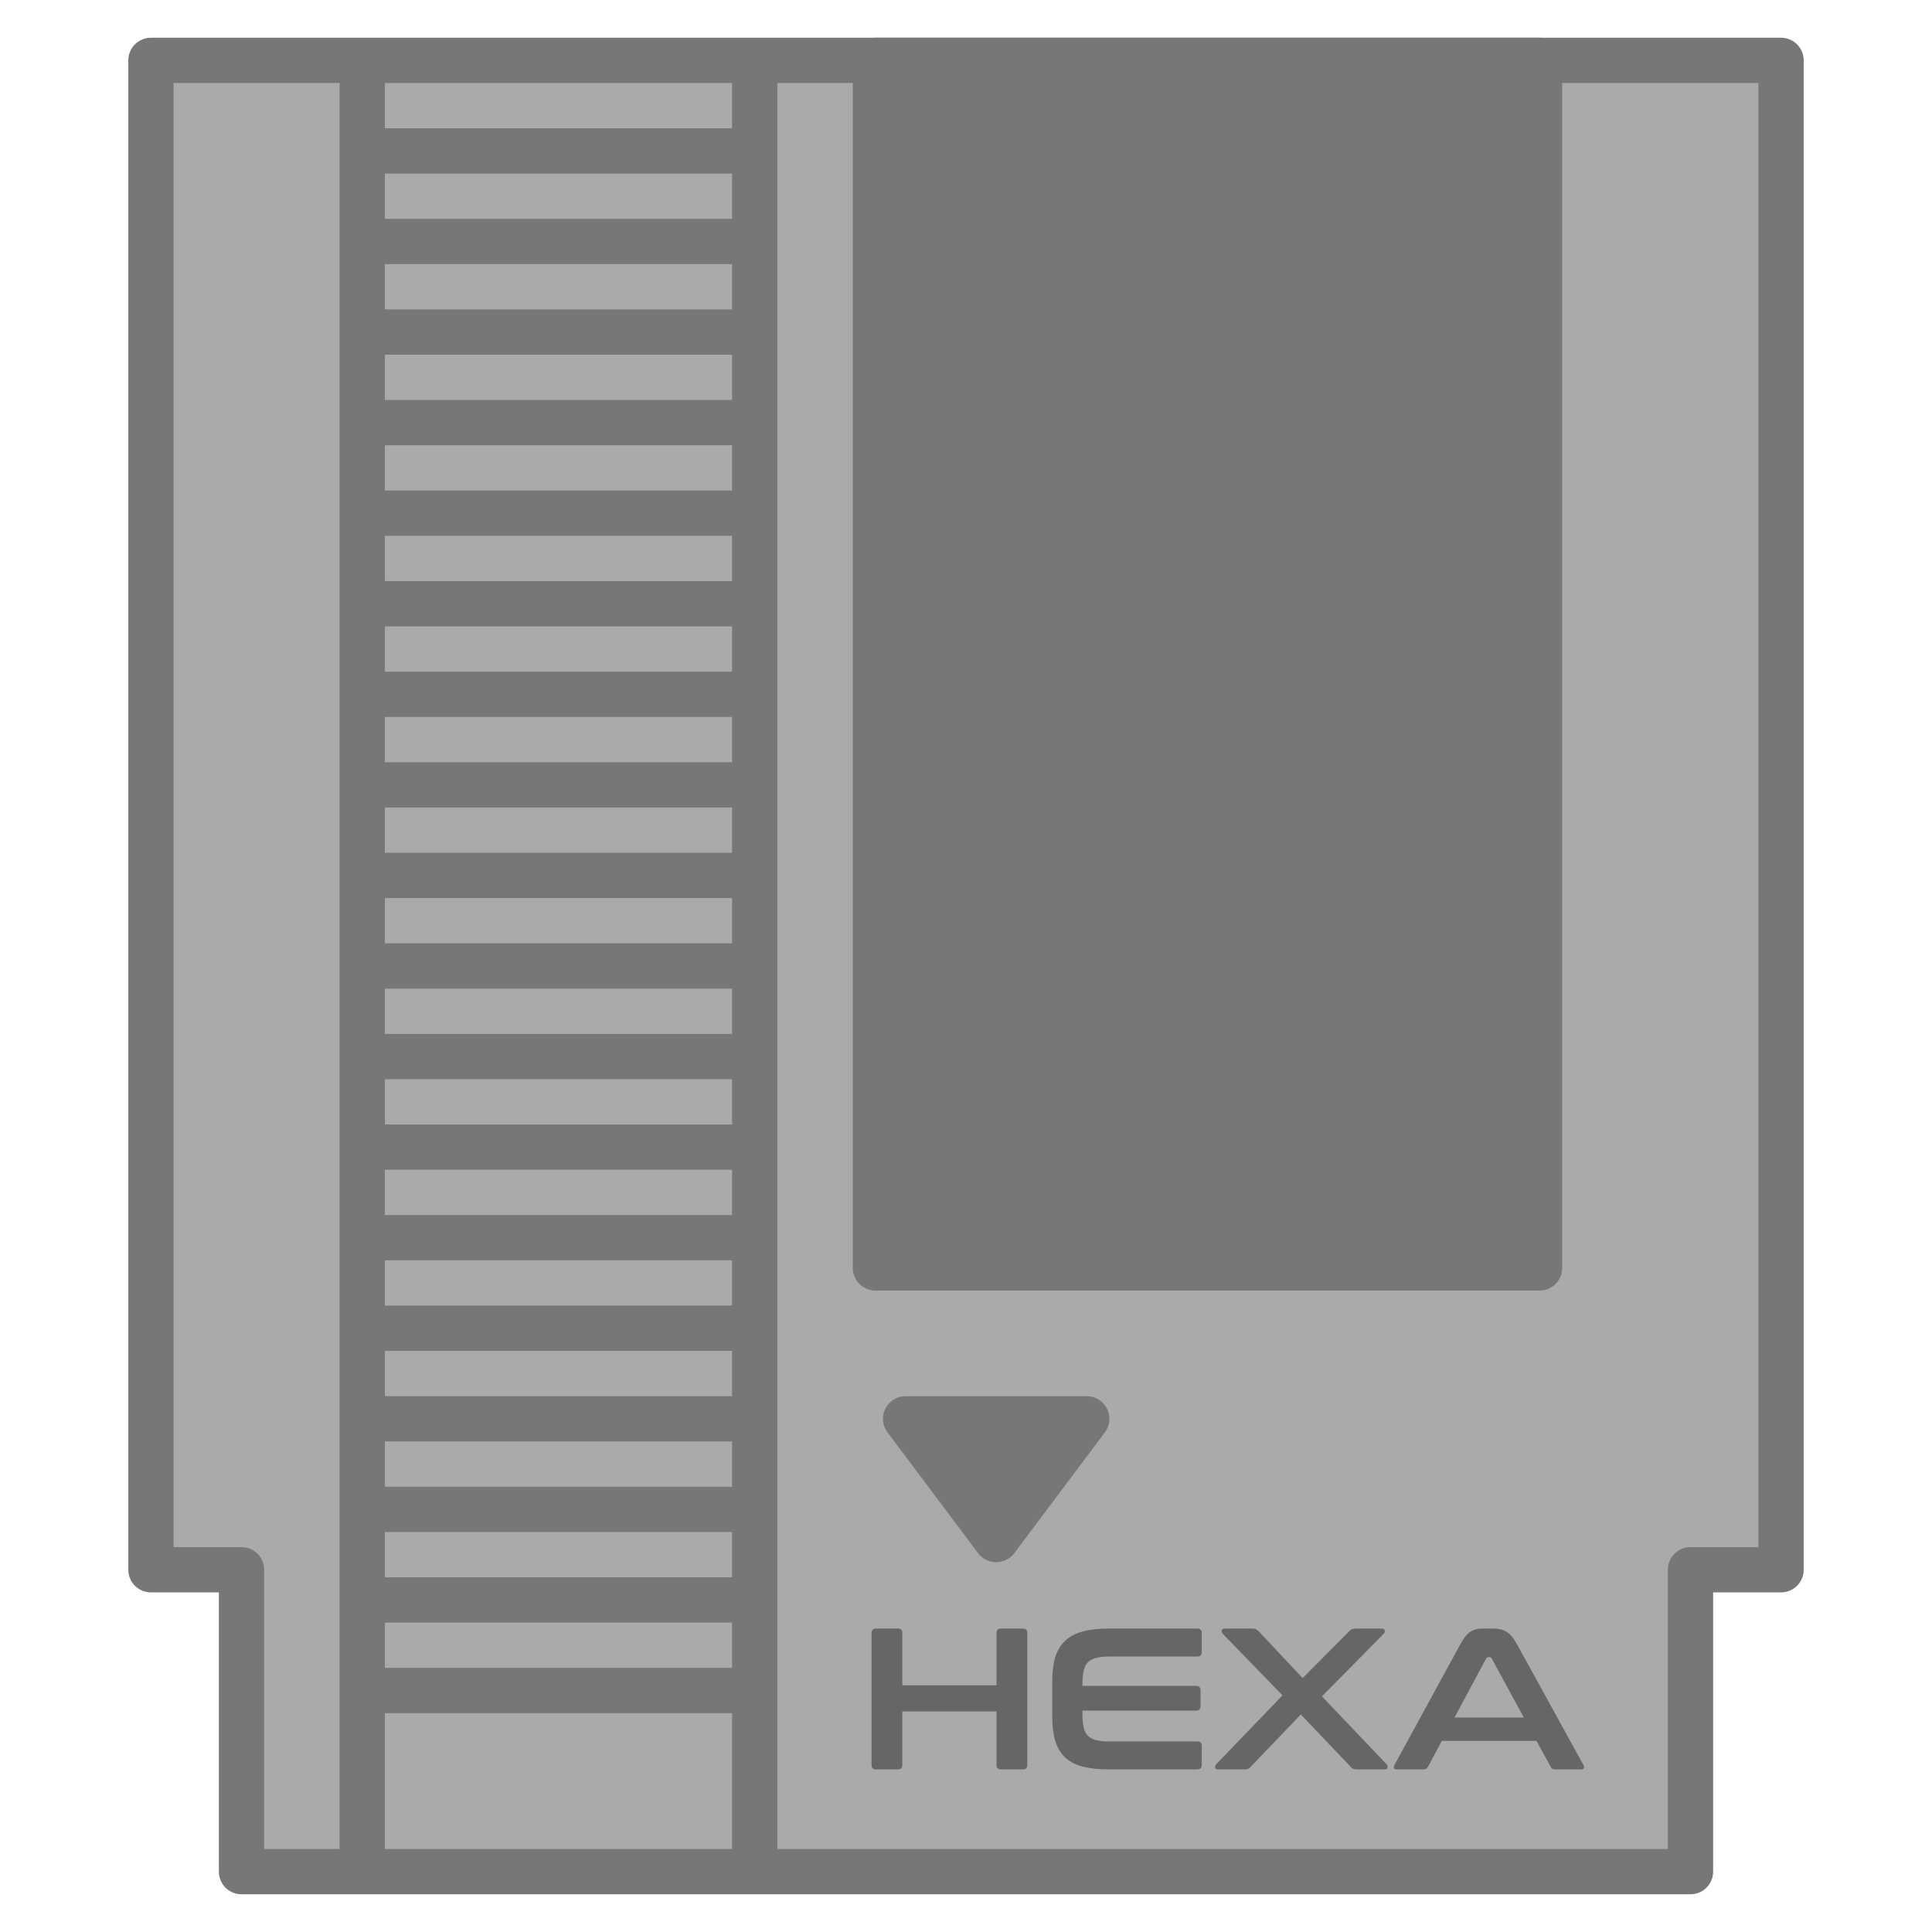 <?xml version="1.0" encoding="UTF-8" standalone="no"?>
<svg
   width="128"
   height="128"
   version="1.1"
   viewBox="0 0 128 128"
   id="svg48"
   sodipodi:docname="cartridge.svg"
   inkscape:version="1.1.2 (0a00cf5339, 2022-02-04, custom)"
   xmlns:inkscape="http://www.inkscape.org/namespaces/inkscape"
   xmlns:sodipodi="http://sodipodi.sourceforge.net/DTD/sodipodi-0.dtd"
   xmlns="http://www.w3.org/2000/svg"
   xmlns:svg="http://www.w3.org/2000/svg">
  <defs
     id="defs52" />
  <sodipodi:namedview
     id="namedview50"
     pagecolor="#ffffff"
     bordercolor="#666666"
     borderopacity="1.0"
     inkscape:pageshadow="2"
     inkscape:pageopacity="0.0"
     inkscape:pagecheckerboard="0"
     showgrid="false"
     inkscape:zoom="2.8229029"
     inkscape:cx="67.12948"
     inkscape:cy="65.889621"
     inkscape:window-width="1366"
     inkscape:window-height="697"
     inkscape:window-x="-8"
     inkscape:window-y="-8"
     inkscape:window-maximized="1"
     inkscape:current-layer="svg48" />
  <path
     fill="#aaa"
     stroke="#777"
     stroke-linejoin="round"
     stroke-width="3"
     d="m10 4 h108 v100 h-6 v20 h-96 v-20 h-6 v-100 z"
     id="path2" />
  <path
     fill="#777"
     stroke="#777"
     stroke-linejoin="round"
     stroke-width="3"
     d="m60 94 h12 l-6 8 l-6 -8 z"
     id="path4" />
  <path
     fill="#777"
     stroke="#777"
     stroke-linejoin="round"
     stroke-width="3"
     d="m58 4 h44 v80 h-44 v-80 z"
     id="path6" />
  <line
     stroke="#777"
     stroke-width="3"
     x1="24"
     y1="4"
     x2="24"
     y2="124"
     id="line8" />
  <line
     stroke="#777"
     stroke-width="3"
     x1="50"
     y1="4"
     x2="50"
     y2="124"
     id="line10" />
  <line
     stroke="#777"
     stroke-width="3"
     x1="24"
     y1="10"
     x2="50"
     y2="10"
     id="line12" />
  <line
     stroke="#777"
     stroke-width="3"
     x1="24"
     y1="16"
     x2="50"
     y2="16"
     id="line14" />
  <line
     stroke="#777"
     stroke-width="3"
     x1="24"
     y1="22"
     x2="50"
     y2="22"
     id="line16" />
  <line
     stroke="#777"
     stroke-width="3"
     x1="24"
     y1="28"
     x2="50"
     y2="28"
     id="line18" />
  <line
     stroke="#777"
     stroke-width="3"
     x1="24"
     y1="34"
     x2="50"
     y2="34"
     id="line20" />
  <line
     stroke="#777"
     stroke-width="3"
     x1="24"
     y1="40"
     x2="50"
     y2="40"
     id="line22" />
  <line
     stroke="#777"
     stroke-width="3"
     x1="24"
     y1="46"
     x2="50"
     y2="46"
     id="line24" />
  <line
     stroke="#777"
     stroke-width="3"
     x1="24"
     y1="52"
     x2="50"
     y2="52"
     id="line26" />
  <line
     stroke="#777"
     stroke-width="3"
     x1="24"
     y1="58"
     x2="50"
     y2="58"
     id="line28" />
  <line
     stroke="#777"
     stroke-width="3"
     x1="24"
     y1="64"
     x2="50"
     y2="64"
     id="line30" />
  <line
     stroke="#777"
     stroke-width="3"
     x1="24"
     y1="70"
     x2="50"
     y2="70"
     id="line32" />
  <line
     stroke="#777"
     stroke-width="3"
     x1="24"
     y1="76"
     x2="50"
     y2="76"
     id="line34" />
  <line
     stroke="#777"
     stroke-width="3"
     x1="24"
     y1="82"
     x2="50"
     y2="82"
     id="line36" />
  <line
     stroke="#777"
     stroke-width="3"
     x1="24"
     y1="88"
     x2="50"
     y2="88"
     id="line38" />
  <line
     stroke="#777"
     stroke-width="3"
     x1="24"
     y1="94"
     x2="50"
     y2="94"
     id="line40" />
  <line
     stroke="#777"
     stroke-width="3"
     x1="24"
     y1="100"
     x2="50"
     y2="100"
     id="line42" />
  <line
     stroke="#777"
     stroke-width="3"
     x1="24"
     y1="106"
     x2="50"
     y2="106"
     id="line44" />
  <line
     stroke="#777"
     stroke-width="3"
     x1="24"
     y1="112"
     x2="50"
     y2="112"
     id="line46" />
  <g
     aria-label="HEXA"
     id="text3372"
     style="font-size:13.333px;line-height:1.25;font-family:Conthrax;-inkscape-font-specification:'Conthrax, Normal';fill:#666666">
    <path
       d="m 59.488,107.896 q 0.293,0 0.293,0.293 v 3.467 h 6.24 V 108.189 q 0,-0.293 0.293,-0.293 h 1.44 q 0.307,0 0.307,0.293 v 8.747 q 0,0.293 -0.307,0.293 h -1.44 q -0.293,0 -0.293,-0.293 v -3.547 H 59.781 v 3.547 q 0,0.293 -0.293,0.293 h -1.44 q -0.307,0 -0.307,-0.293 V 108.189 q 0,-0.293 0.307,-0.293 z"
       id="path4530"
       style="fill:#666666" />
    <path
       d="m 79.314,107.896 q 0.307,0 0.307,0.293 v 1.267 q 0,0.293 -0.307,0.293 h -5.827 q -0.52,0 -0.867,0.093 -0.333,0.08 -0.547,0.293 -0.2,0.2 -0.28,0.56 -0.08,0.347 -0.08,0.867 v 0.133 h 7.533 q 0.293,0 0.293,0.293 v 1.053 q 0,0.293 -0.293,0.293 h -7.533 v 0.227 q 0,0.52 0.08,0.88 0.08,0.347 0.28,0.56 0.213,0.2 0.547,0.293 0.347,0.08 0.867,0.08 h 5.827 q 0.307,0 0.307,0.293 v 1.267 q 0,0.293 -0.307,0.293 h -5.867 q -1.013,0 -1.72,-0.187 -0.707,-0.187 -1.16,-0.6 -0.44,-0.427 -0.653,-1.093 -0.2,-0.68 -0.2,-1.64 v -2.293 q 0,-0.96 0.2,-1.627 0.213,-0.667 0.653,-1.08 0.453,-0.427 1.16,-0.613 0.707,-0.2 1.72,-0.2 z"
       id="path4532"
       style="fill:#666666" />
    <path
       d="m 91.541,107.896 q 0.187,0 0.2,0.133 0.027,0.12 -0.067,0.213 l -4.093,4.147 4.28,4.493 q 0.093,0.093 0.067,0.227 -0.013,0.12 -0.2,0.12 H 89.901 q -0.16,0 -0.253,-0.04 -0.093,-0.04 -0.173,-0.147 l -3.293,-3.453 -3.307,3.453 q -0.093,0.107 -0.187,0.147 -0.08,0.04 -0.253,0.04 h -1.733 q -0.173,0 -0.2,-0.12 -0.013,-0.133 0.08,-0.227 l 4.387,-4.56 -3.96,-4.08 q -0.08,-0.093 -0.067,-0.213 0.013,-0.133 0.2,-0.133 h 1.827 q 0.16,0 0.253,0.053 0.093,0.04 0.173,0.133 l 2.907,3.093 3.08,-3.093 q 0.08,-0.093 0.173,-0.133 0.093,-0.053 0.253,-0.053 z"
       id="path4534"
       style="fill:#666666" />
    <path
       d="m 98.954,107.896 q 0.507,0 0.853,0.213 0.347,0.2 0.68,0.8 l 4.413,8.013 q 0.067,0.133 0.027,0.227 -0.027,0.08 -0.187,0.08 h -1.693 q -0.227,0 -0.307,-0.173 l -0.947,-1.72 h -6.267 l -0.92,1.72 q -0.093,0.173 -0.307,0.173 h -1.733 q -0.173,0 -0.213,-0.08 -0.027,-0.093 0.04,-0.227 l 4.373,-8.013 q 0.333,-0.6 0.653,-0.8 0.32,-0.213 0.747,-0.213 z m -2.587,5.893 h 4.587 l -2.12,-3.907 q -0.053,-0.093 -0.147,-0.093 h -0.08 q -0.093,0 -0.147,0.093 z"
       id="path4536"
       style="fill:#666666" />
  </g>
</svg>
